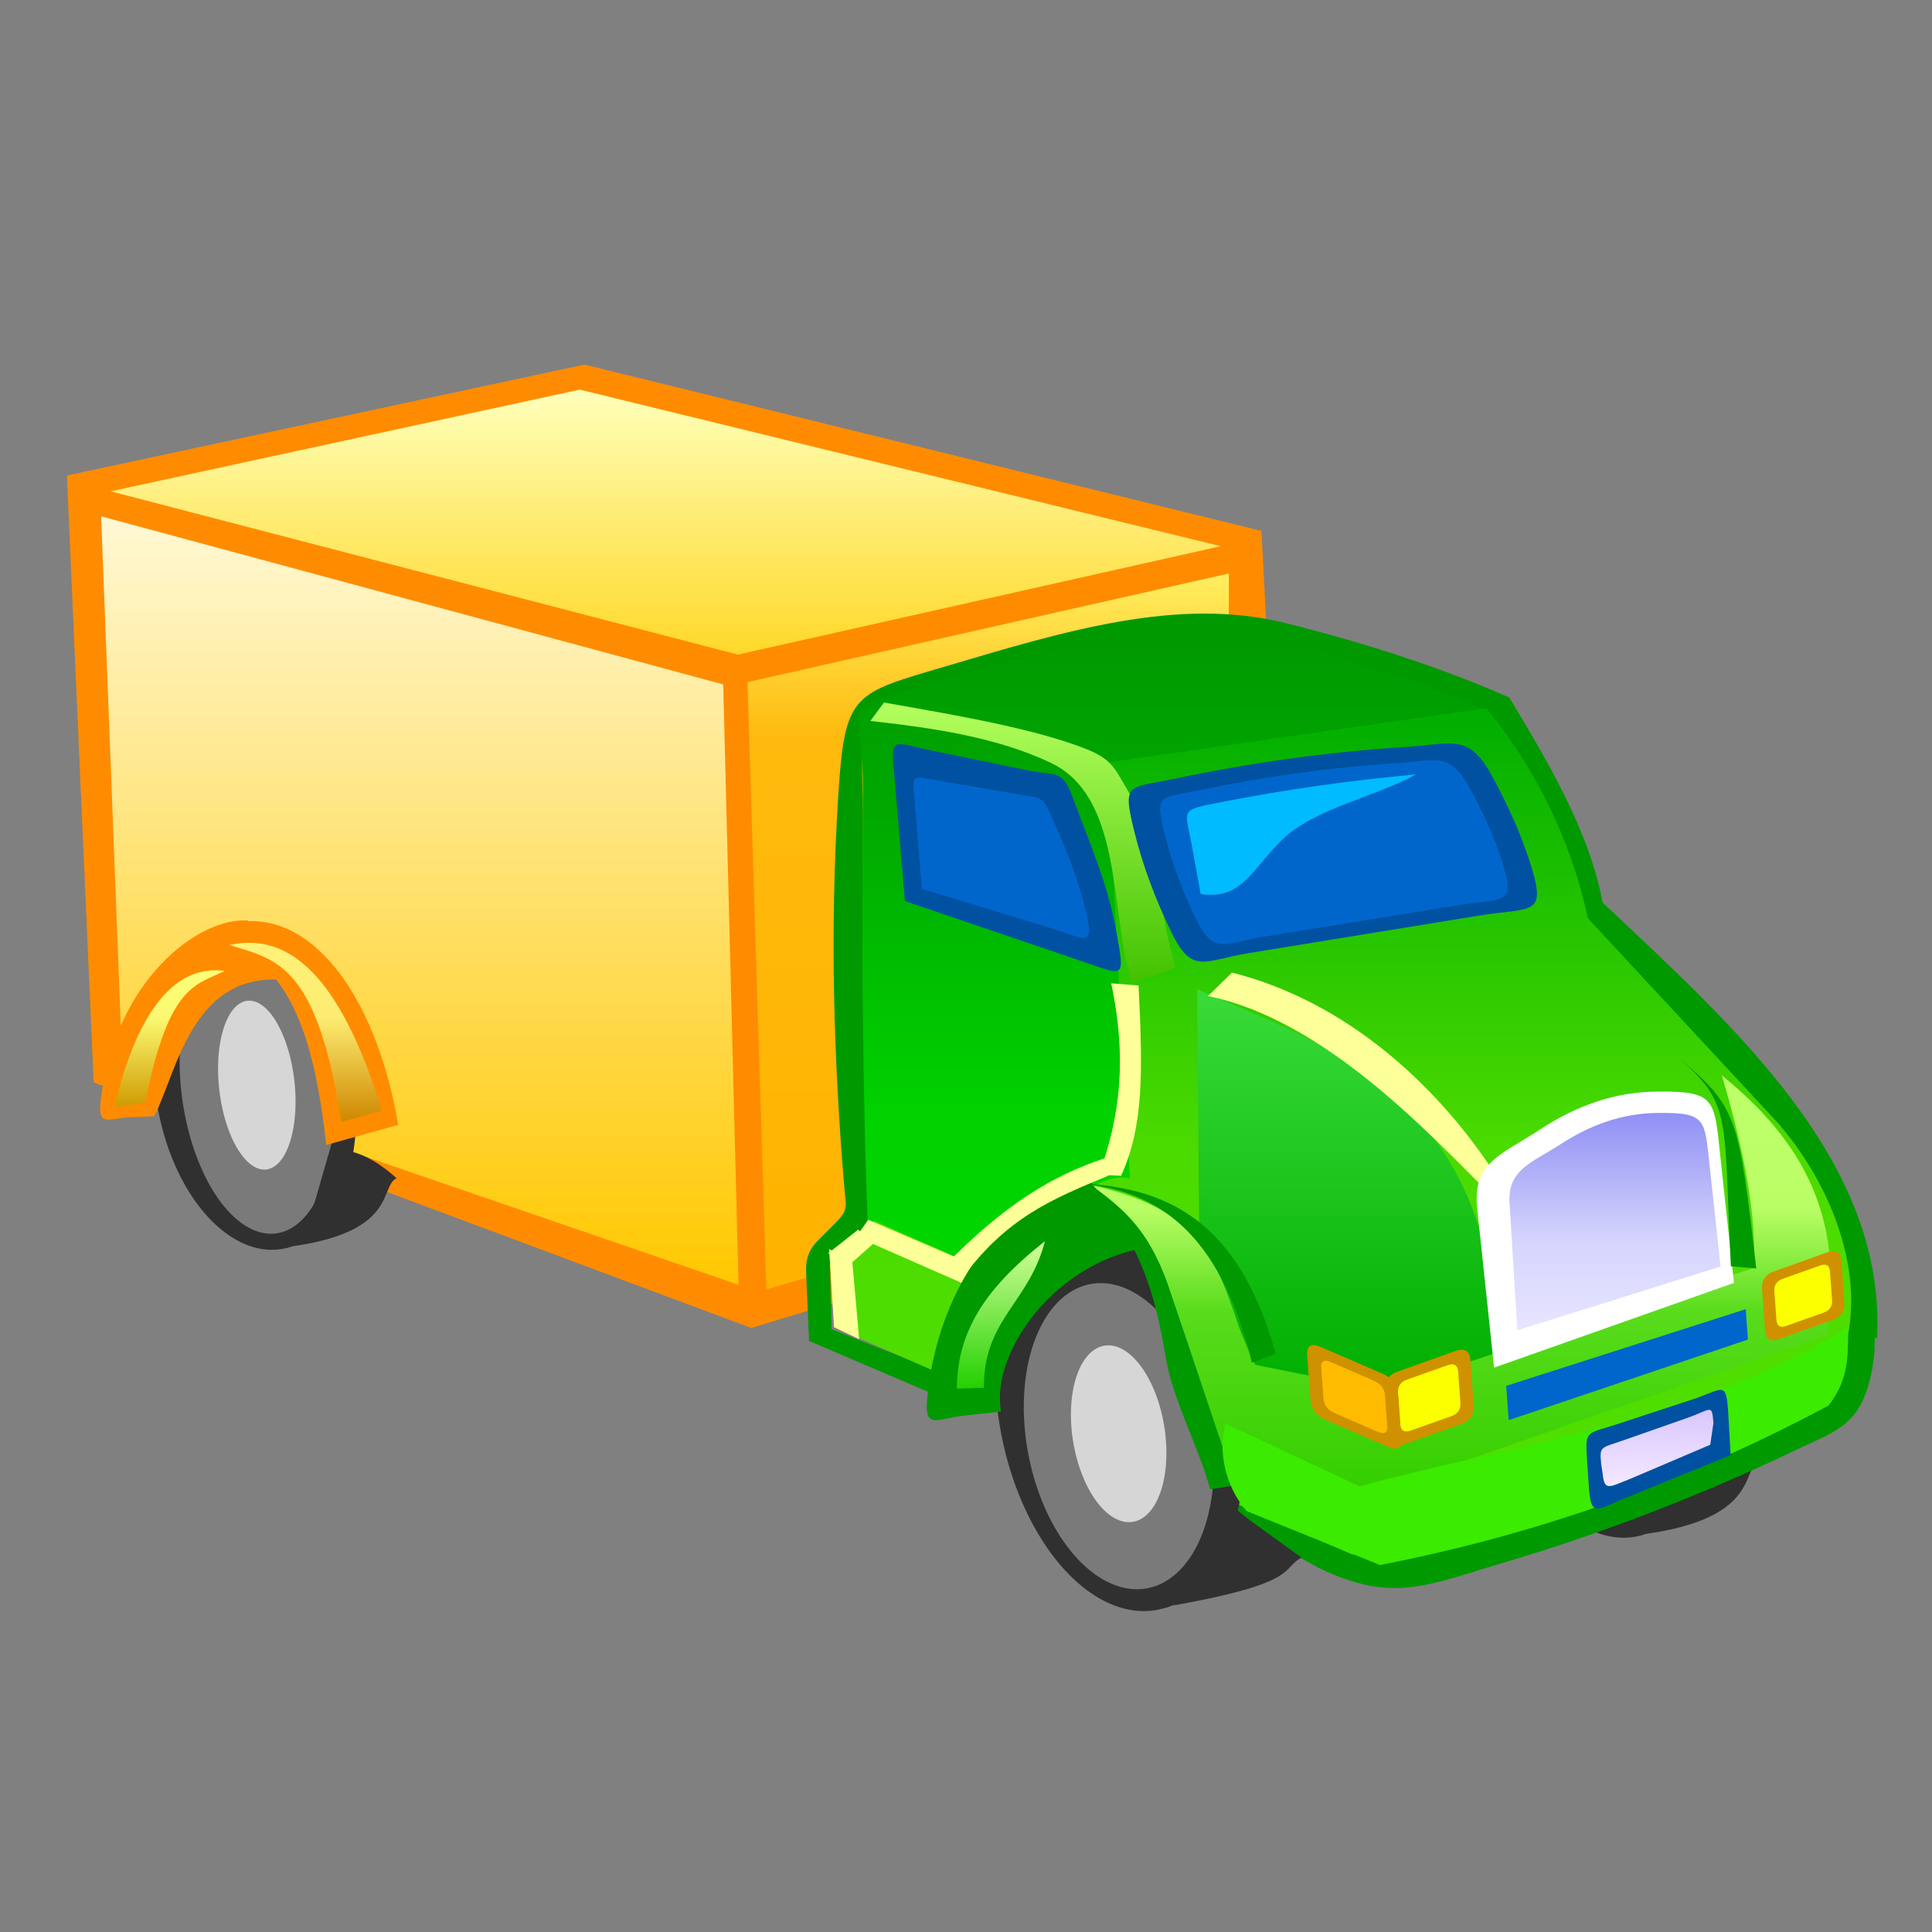 <?xml version="1.0" encoding="UTF-8" standalone="no"?>
<svg
   xmlns:dc="http://purl.org/dc/elements/1.1/"
   xmlns:cc="http://creativecommons.org/ns#"
   xmlns:rdf="http://www.w3.org/1999/02/22-rdf-syntax-ns#"
   xmlns:svg="http://www.w3.org/2000/svg"
   xmlns="http://www.w3.org/2000/svg"
   xmlns:xlink="http://www.w3.org/1999/xlink"
   xmlns:sodipodi="http://sodipodi.sourceforge.net/DTD/sodipodi-0.dtd"
   xmlns:inkscape="http://www.inkscape.org/namespaces/inkscape"
   width="75mm"
   height="75mm"
   viewBox="0 0 75 75"
   version="1.1"
   id="svg9088"
   inkscape:version="1.0.1 (3bc2e813f5, 2020-09-07)"
   sodipodi:docname="Pion1.svg">
  <rect x="0" y="0" width="75" height="75" fill="#808080" stroke="none"/>
  <defs
     id="defs9082">
    <linearGradient
       xlink:href="#grad1"
       id="grad2"
       x1="242.601"
       y1="175.33"
       x2="242.601"
       y2="196.89"
       gradientTransform="scale(0.927,1.079)"
       gradientUnits="userSpaceOnUse" />
    <linearGradient
       id="grad1">
      <stop
         offset="0%"
         stop-color="#d0ff78"
         stop-opacity="1"
         id="stop846" />
      <stop
         offset="43%"
         stop-color="#bcf967"
         stop-opacity="1"
         id="stop848" />
      <stop
         offset="58%"
         stop-color="#71df28"
         stop-opacity="1"
         id="stop850" />
      <stop
         offset="100%"
         stop-color="#42cf00"
         stop-opacity="1"
         id="stop852" />
    </linearGradient>
    <linearGradient
       xlink:href="#grad1"
       id="grad4"
       x1="232.874"
       y1="173.613"
       x2="232.874"
       y2="189.667"
       gradientTransform="scale(0.901,1.11)"
       gradientUnits="userSpaceOnUse" />
    <linearGradient
       xlink:href="#grad5"
       id="grad6"
       x1="133.641"
       y1="81.551"
       x2="133.641"
       y2="158.155"
       gradientTransform="scale(0.824,1.213)"
       gradientUnits="userSpaceOnUse" />
    <linearGradient
       id="grad5">
      <stop
         offset="0%"
         stop-color="#ffef61"
         stop-opacity="1"
         id="stop877" />
      <stop
         offset="23%"
         stop-color="#ffba0d"
         stop-opacity="1"
         id="stop879" />
      <stop
         offset="100%"
         stop-color="#ffb300"
         stop-opacity="1"
         id="stop881" />
    </linearGradient>
    <linearGradient
       xlink:href="#grad7"
       id="grad8"
       x1="126.308"
       y1="105.468"
       x2="126.308"
       y2="188.796"
       gradientTransform="scale(0.987,1.013)"
       gradientUnits="userSpaceOnUse" />
    <linearGradient
       id="grad7">
      <stop
         offset="0%"
         stop-color="#009900"
         stop-opacity="1"
         id="stop893" />
      <stop
         offset="28%"
         stop-color="#00a900"
         stop-opacity="1"
         id="stop895" />
      <stop
         offset="74%"
         stop-color="#00d200"
         stop-opacity="1"
         id="stop897" />
      <stop
         offset="100%"
         stop-color="#00d600"
         stop-opacity="1"
         id="stop899" />
    </linearGradient>
    <linearGradient
       xlink:href="#grad9"
       id="grad10"
       x1="109.529"
       y1="128.507"
       x2="109.529"
       y2="249.924"
       gradientTransform="scale(1.104,0.906)"
       gradientUnits="userSpaceOnUse" />
    <linearGradient
       id="grad9">
      <stop
         offset="0%"
         stop-color="#00ae00"
         stop-opacity="1"
         id="stop907" />
      <stop
         offset="52%"
         stop-color="#4bdb00"
         stop-opacity="1"
         id="stop909" />
      <stop
         offset="100%"
         stop-color="#52e000"
         stop-opacity="1"
         id="stop911" />
    </linearGradient>
    <linearGradient
       xlink:href="#grad11"
       id="grad12"
       x1="193.027"
       y1="133.983"
       x2="193.027"
       y2="179.286"
       gradientTransform="scale(0.876,1.141)"
       gradientUnits="userSpaceOnUse" />
    <linearGradient
       id="grad11">
      <stop
         offset="0%"
         stop-color="#39db39"
         stop-opacity="1"
         id="stop919" />
      <stop
         offset="100%"
         stop-color="#00ae00"
         stop-opacity="1"
         id="stop921" />
    </linearGradient>
    <linearGradient
       xlink:href="#grad13"
       id="grad14"
       x1="120.515"
       y1="121.212"
       x2="120.515"
       y2="159.41"
       gradientTransform="scale(1.048,0.955)"
       gradientUnits="userSpaceOnUse" />
    <linearGradient
       id="grad13">
      <stop
         offset="0%"
         stop-color="#b4ff5e"
         stop-opacity="1"
         id="stop937" />
      <stop
         offset="100%"
         stop-color="#41c200"
         stop-opacity="1"
         id="stop939" />
    </linearGradient>
    <linearGradient
       xlink:href="#grad15"
       id="grad16"
       x1="113.097"
       y1="222.664"
       x2="113.097"
       y2="295.491"
       gradientTransform="scale(1.357,0.737)"
       gradientUnits="userSpaceOnUse" />
    <linearGradient
       id="grad15">
      <stop
         offset="0%"
         stop-color="#beff69"
         stop-opacity="1"
         id="stop951" />
      <stop
         offset="32%"
         stop-color="#bafe66"
         stop-opacity="1"
         id="stop953" />
      <stop
         offset="57%"
         stop-color="#59dc1c"
         stop-opacity="1"
         id="stop955" />
      <stop
         offset="100%"
         stop-color="#34cf00"
         stop-opacity="1"
         id="stop957" />
    </linearGradient>
    <linearGradient
       xlink:href="#grad17"
       id="grad18"
       x1="177.097"
       y1="144.241"
       x2="177.097"
       y2="159.112"
       gradientTransform="scale(0.777,1.287)"
       gradientUnits="userSpaceOnUse" />
    <linearGradient
       id="grad17">
      <stop
         offset="0%"
         stop-color="#d4ff9c"
         stop-opacity="1"
         id="stop971" />
      <stop
         offset="100%"
         stop-color="#23d100"
         stop-opacity="1"
         id="stop973" />
    </linearGradient>
    <linearGradient
       xlink:href="#grad19"
       id="grad20"
       x1="212.092"
       y1="167.372"
       x2="212.092"
       y2="195.332"
       gradientTransform="scale(0.99,1.01)"
       gradientUnits="userSpaceOnUse" />
    <linearGradient
       id="grad19">
      <stop
         offset="0%"
         stop-color="#9090f5"
         stop-opacity="1"
         id="stop1014" />
      <stop
         offset="58%"
         stop-color="#d5d4fd"
         stop-opacity="1"
         id="stop1016" />
      <stop
         offset="100%"
         stop-color="#e7e5ff"
         stop-opacity="1"
         id="stop1018" />
    </linearGradient>
    <linearGradient
       xlink:href="#grad21"
       id="grad22"
       x1="27.721"
       y1="83.782"
       x2="27.721"
       y2="175.103"
       gradientTransform="scale(0.915,1.092)"
       gradientUnits="userSpaceOnUse" />
    <linearGradient
       id="grad21">
      <stop
         offset="0%"
         stop-color="#fff8d4"
         stop-opacity="1"
         id="stop1036" />
      <stop
         offset="100%"
         stop-color="#ffc800"
         stop-opacity="1"
         id="stop1038" />
    </linearGradient>
    <linearGradient
       xlink:href="#grad23"
       id="grad24"
       x1="12.947"
       y1="154.453"
       x2="12.947"
       y2="225.217"
       gradientTransform="scale(2.057,0.486)"
       gradientUnits="userSpaceOnUse" />
    <linearGradient
       id="grad23">
      <stop
         offset="0%"
         stop-color="#feffba"
         stop-opacity="1"
         id="stop1046" />
      <stop
         offset="100%"
         stop-color="#ffd829"
         stop-opacity="1"
         id="stop1048" />
    </linearGradient>
    <linearGradient
       xlink:href="#grad25"
       id="grad26"
       x1="45.538"
       y1="136.141"
       x2="45.538"
       y2="157.701"
       gradientTransform="scale(0.927,1.079)"
       gradientUnits="userSpaceOnUse" />
    <linearGradient
       id="grad25">
      <stop
         offset="0%"
         stop-color="#fff278"
         stop-opacity="1"
         id="stop1069" />
      <stop
         offset="42%"
         stop-color="#fcec71"
         stop-opacity="1"
         id="stop1071" />
      <stop
         offset="100%"
         stop-color="#cf8700"
         stop-opacity="1"
         id="stop1073" />
    </linearGradient>
    <linearGradient
       xlink:href="#grad27"
       id="grad28"
       x1="30.107"
       y1="135.527"
       x2="30.107"
       y2="151.581"
       gradientTransform="scale(0.901,1.11)"
       gradientUnits="userSpaceOnUse" />
    <linearGradient
       id="grad27">
      <stop
         offset="0%"
         stop-color="#fdff78"
         stop-opacity="1"
         id="stop1081" />
      <stop
         offset="36%"
         stop-color="#faf870"
         stop-opacity="1"
         id="stop1083" />
      <stop
         offset="100%"
         stop-color="#cf9b00"
         stop-opacity="1"
         id="stop1085" />
    </linearGradient>
    <linearGradient
       xlink:href="#grad29"
       id="grad30"
       x1="181.639"
       y1="253.683"
       x2="181.639"
       y2="265.787"
       gradientTransform="scale(1.222,0.818)"
       gradientUnits="userSpaceOnUse" />
    <linearGradient
       id="grad29">
      <stop
         offset="0%"
         stop-color="#d8c7ff"
         stop-opacity="1"
         id="stop1095" />
      <stop
         offset="100%"
         stop-color="#f4e8ff"
         stop-opacity="1"
         id="stop1097" />
    </linearGradient>
    <linearGradient
       xlink:href="#grad1"
       id="linearGradient2460"
       x1="0"
       y1="0"
       x2="0"
       y2="1"
       gradientTransform="rotate(16,0.5,0.5)"
       gradientUnits="objectBoundingBox" />
    <linearGradient
       xlink:href="#grad1"
       id="linearGradient2469"
       x1="0"
       y1="0"
       x2="0"
       y2="1"
       gradientTransform="rotate(-173,0.5,0.5)"
       gradientUnits="objectBoundingBox" />
    <linearGradient
       xlink:href="#grad5"
       id="linearGradient2483"
       x1="0"
       y1="0"
       x2="0"
       y2="1"
       gradientTransform="rotate(-6,0.5,0.5)"
       gradientUnits="objectBoundingBox" />
    <linearGradient
       xlink:href="#grad7"
       id="linearGradient2499"
       x1="0"
       y1="0"
       x2="0"
       y2="1"
       gradientTransform="rotate(-70,0.5,0.5)"
       gradientUnits="objectBoundingBox" />
    <linearGradient
       xlink:href="#grad9"
       id="linearGradient2511"
       x1="0"
       y1="0"
       x2="0"
       y2="1"
       gradientTransform="rotate(39,0.5,0.5)"
       gradientUnits="objectBoundingBox" />
    <linearGradient
       xlink:href="#grad11"
       id="linearGradient2521"
       x1="0"
       y1="0"
       x2="0"
       y2="1"
       gradientTransform="rotate(35,0.5,0.5)"
       gradientUnits="objectBoundingBox" />
    <linearGradient
       xlink:href="#grad13"
       id="linearGradient2535"
       x1="0"
       y1="0"
       x2="0"
       y2="1"
       gradientTransform="rotate(28,0.5,0.5)"
       gradientUnits="objectBoundingBox" />
    <linearGradient
       xlink:href="#grad15"
       id="linearGradient2551"
       x1="0"
       y1="0"
       x2="0"
       y2="1"
       gradientTransform="rotate(13,0.5,0.5)"
       gradientUnits="objectBoundingBox" />
    <linearGradient
       xlink:href="#grad17"
       id="linearGradient2564"
       x1="0"
       y1="0"
       x2="0"
       y2="1"
       gradientTransform="rotate(175,0.5,0.5)"
       gradientUnits="objectBoundingBox" />
    <linearGradient
       xlink:href="#grad19"
       id="linearGradient2594"
       x1="0"
       y1="0"
       x2="0"
       y2="1"
       gradientTransform="rotate(11,0.5,0.5)"
       gradientUnits="objectBoundingBox" />
    <linearGradient
       xlink:href="#grad21"
       id="linearGradient2609"
       x1="0"
       y1="0"
       x2="0"
       y2="1"
       gradientTransform="rotate(-8,0.5,0.5)"
       gradientUnits="objectBoundingBox" />
    <linearGradient
       xlink:href="#grad23"
       id="linearGradient2619"
       x1="0"
       y1="0"
       x2="0"
       y2="1"
       gradientTransform="rotate(31,0.5,0.5)"
       gradientUnits="objectBoundingBox" />
    <linearGradient
       xlink:href="#grad25"
       id="linearGradient2638"
       x1="0"
       y1="0"
       x2="0"
       y2="1"
       gradientTransform="rotate(16,0.5,0.5)"
       gradientUnits="objectBoundingBox" />
    <linearGradient
       xlink:href="#grad27"
       id="linearGradient2650"
       x1="0"
       y1="0"
       x2="0"
       y2="1"
       gradientTransform="rotate(-173,0.5,0.5)"
       gradientUnits="objectBoundingBox" />
    <linearGradient
       xlink:href="#grad29"
       id="linearGradient2661"
       x1="0"
       y1="0"
       x2="0"
       y2="1"
       gradientTransform="rotate(4,0.5,0.5)"
       gradientUnits="objectBoundingBox" />
  </defs>
  <sodipodi:namedview
     id="base"
     pagecolor="#ffffff"
     bordercolor="#666666"
     borderopacity="1.0"
     inkscape:pageopacity="0.0"
     inkscape:pageshadow="2"
     inkscape:zoom="0.35"
     inkscape:cx="400"
     inkscape:cy="560"
     inkscape:document-units="mm"
     inkscape:current-layer="layer1"
     inkscape:document-rotation="0"
     showgrid="false"
     inkscape:window-width="1267"
     inkscape:window-height="1040"
     inkscape:window-x="78"
     inkscape:window-y="0"
     inkscape:window-maximized="0" />
  <g
     inkscape:label="Layer 1"
     inkscape:groupmode="layer"
     id="layer1">
    <g
       id="Layer1000"
       transform="matrix(0.296,0,0,0.299,-3.585,-7.324)">
      <g
         id="Layer1001">
        <path
           d="m 219.825,178.526 a 14.174,23.023 -9.909 0 0 -11.487,23.308 14.174,23.023 -9.909 1 0 11.487,-23.308 z"
           style="fill:#303030;fill-rule:evenodd"
           id="path833" />
        <path
           d="m 220.654,180.314 a 10.83,20.91 -7.618 0 0 -8.636,21.156 10.83,20.91 -7.618 1 0 8.636,-21.156 z"
           style="fill:#7a7a7a;fill-rule:evenodd"
           id="path835" />
        <path
           d="m 221.698,188.766 a 5.421,12.056 -6.468 0 0 -4.261,12.185 5.421,12.056 -6.468 1 0 4.261,-12.185 z"
           style="fill:#d6d6d6;fill-rule:evenodd"
           id="path837" />
        <path
           d="m 226.056,223.872 c 17.29,-1.804 14.293,-8.711 16.863,-9.894 -6.61,-5.853 -9.062,-2.69 -9.127,-5.592 -3.448,11.559 -4.045,16.012 -7.736,15.486 z"
           style="fill:#303030;fill-rule:evenodd"
           id="path839" />
      </g>
      <g
         id="Layer1002">
        <path
           d="m 214.964,211.702 -3.109,0.137 c -2.908,0.122 -4.32,1.355 -3.9,-2.178 1.855,-15.595 12.83,-23.825 19.286,-23.367 l 4.403,7.689 c -11.798,-0.789 -13.754,12.178 -16.68,17.72 z"
           style="fill:#009900;fill-rule:evenodd"
           id="path842" />
        <path
           d="m 246.971,212.829 -9.444,2.602 c -2.045,-18.506 -6.612,-24.069 -15.282,-27.651 10.515,-5.397 21.27,5.132 24.726,25.049 z"
           style="fill:#009900;fill-rule:evenodd"
           id="path844" />
        <defs
           id="defs856">
          <linearGradient
             id="linearGradient10195">
            <stop
               offset="0%"
               stop-color="#d0ff78"
               stop-opacity="1"
               id="stop2450" />
            <stop
               offset="43%"
               stop-color="#bcf967"
               stop-opacity="1"
               id="stop2452" />
            <stop
               offset="58%"
               stop-color="#71df28"
               stop-opacity="1"
               id="stop2454" />
            <stop
               offset="100%"
               stop-color="#42cf00"
               stop-opacity="1"
               id="stop2456" />
          </linearGradient>
          <linearGradient
             xlink:href="#grad1"
             id="linearGradient10249"
             x1="0"
             y1="0"
             x2="0"
             y2="1"
             gradientTransform="rotate(16,0.5,0.5)"
             gradientUnits="objectBoundingBox" />
        </defs>
        <path
           d="m 244.819,210.961 -5.312,1.484 c -3.204,-20.59 -8.538,-21.073 -14.67,-22.974 7.883,-1.727 14.601,4.133 19.981,21.49 z"
           style="fill:url(#grad2)"
           id="path858" />
        <defs
           id="defs870">
          <linearGradient
             id="linearGradient10198">
            <stop
               offset="0%"
               stop-color="#d0ff78"
               stop-opacity="1"
               id="stop860" />
            <stop
               offset="43%"
               stop-color="#bcf967"
               stop-opacity="1"
               id="stop862" />
            <stop
               offset="58%"
               stop-color="#71df28"
               stop-opacity="1"
               id="stop864" />
            <stop
               offset="100%"
               stop-color="#42cf00"
               stop-opacity="1"
               id="stop866" />
          </linearGradient>
          <linearGradient
             xlink:href="#grad1"
             id="linearGradient10258"
             x1="0"
             y1="0"
             x2="0"
             y2="1"
             gradientTransform="rotate(-173,0.5,0.5)"
             gradientUnits="objectBoundingBox" />
        </defs>
        <path
           d="m 209.752,210.575 4.022,-0.623 c 3.101,-15.394 6.628,-15.25 10.438,-17.107 -6.02,-0.879 -11.338,4.391 -14.46,17.73 z"
           style="fill:url(#grad4)"
           id="path872" />
      </g>
      <path
         d="m 24.399,165.038 -3.513,-78.807 67.873,-14.402 88.787,21.596 4.355,82.05 -71.262,21.433 z"
         style="fill:#ff8c00;fill-rule:evenodd"
         id="path875" />
      <defs
         id="defs885">
        <linearGradient
           id="linearGradient10201">
          <stop
             offset="0%"
             stop-color="#ffef61"
             stop-opacity="1"
             id="stop2475" />
          <stop
             offset="23%"
             stop-color="#ffba0d"
             stop-opacity="1"
             id="stop2477" />
          <stop
             offset="100%"
             stop-color="#ffb300"
             stop-opacity="1"
             id="stop2479" />
        </linearGradient>
        <linearGradient
           xlink:href="#grad5"
           id="linearGradient10268"
           x1="0"
           y1="0"
           x2="0"
           y2="1"
           gradientTransform="rotate(-6,0.5,0.5)"
           gradientUnits="objectBoundingBox" />
      </defs>
      <path
         d="m 112.619,191.899 -2.477,-78.844 63.135,-14.104 -0.23,75.336 z"
         style="fill:url(#grad6)"
         id="path887" />
      <path
         d="m 256.452,190.248 c 1.38,4.146 2.104,8.432 0.959,13.118 -1.576,6.454 -4.69,6.961 -10.335,9.644 -11.299,5.372 -24.589,10.494 -37.242,14.21 -10.728,3.151 -15.002,5.46 -24.737,0.864 l -11.758,-6.475 c -1.857,-3.881 -2.025,-7.601 -0.649,-10.691 1.502,-3.372 1.835,-5.278 6.016,-2.228 l 1.48,0.792 12.409,6.645 c 22.198,-3.01 45.476,-12.079 59.749,-18.369 3.051,-1.344 2.888,-5.071 4.108,-7.511 z"
         style="fill:#009900;fill-rule:evenodd"
         id="path889" />
      <path
         d="m 134.023,205.281 -15.8,-6.686 -0.378,-8.558 c -0.088,-1.523 0.029,-3.041 1.58,-4.526 l 2.307,-2.295 c 1.739,-1.731 1.307,-2.167 1.104,-4.594 -1.352,-16.136 -1.956,-33.107 -0.76,-51.252 0.853,-12.947 1.996,-12.828 14.138,-16.385 15.605,-4.572 30.443,-9.073 44.553,-5.583 10.742,2.657 20.683,5.888 29.295,9.66 4.94,8.155 10.49,17.31 12.229,26.612 17.239,16.118 37.222,33.581 35.986,56.566 l -3.866,-0.529 c -7.025,-21.268 -18.519,-40.317 -35.176,-53.662 -2.032,-10.456 -5.802,-19.739 -12.112,-27.308 -8.205,-2.873 -16.445,-5.936 -25.284,-7.822 -11.515,-2.457 -18.011,-1.58 -29.827,0.646 -5.661,1.066 -10.698,2.396 -15.074,3.607 -14.007,3.877 -11.545,5.315 -11.66,18.925 -0.153,18.21 0.516,34.959 1.515,50.827 l -5.852,4.74 0.234,9.408 13.238,5.177 z"
         style="fill:#009900;fill-rule:evenodd"
         id="path891" />
      <defs
         id="defs903">
        <linearGradient
           id="linearGradient10204">
          <stop
             offset="0%"
             stop-color="#009900"
             stop-opacity="1"
             id="stop2489" />
          <stop
             offset="28%"
             stop-color="#00a900"
             stop-opacity="1"
             id="stop2491" />
          <stop
             offset="74%"
             stop-color="#00d200"
             stop-opacity="1"
             id="stop2493" />
          <stop
             offset="100%"
             stop-color="#00d600"
             stop-opacity="1"
             id="stop2495" />
        </linearGradient>
        <linearGradient
           xlink:href="#grad7"
           id="linearGradient10279"
           x1="0"
           y1="0"
           x2="0"
           y2="1"
           gradientTransform="rotate(-70,0.5,0.5)"
           gradientUnits="objectBoundingBox" />
      </defs>
      <path
         d="m 126.807,115.535 c -3.699,1.252 -1.471,2.681 -1.53,11.244 -0.132,19.008 -0.118,38.139 0.692,57.939 l 14.342,6.566 c 3.662,-3.219 6.791,-11.278 21.374,-13.404 -1.277,-9.508 -1.199,-19.012 -2.106,-28.882 -0.776,-8.438 -2.568,-15.771 -2.188,-24.049 l 49.517,-8.184 c -6.688,-3.251 -13.123,-4.822 -20.153,-7.312 -19.551,-6.926 -47.076,1.726 -59.949,6.082 z"
         style="fill:url(#grad8)"
         id="path905" />
      <defs
         id="defs915">
        <linearGradient
           id="linearGradient10207">
          <stop
             offset="0%"
             stop-color="#00ae00"
             stop-opacity="1"
             id="stop2503" />
          <stop
             offset="52%"
             stop-color="#4bdb00"
             stop-opacity="1"
             id="stop2505" />
          <stop
             offset="100%"
             stop-color="#52e000"
             stop-opacity="1"
             id="stop2507" />
        </linearGradient>
        <linearGradient
           xlink:href="#grad9"
           id="linearGradient10287"
           x1="0"
           y1="0"
           x2="0"
           y2="1"
           gradientTransform="rotate(39,0.5,0.5)"
           gradientUnits="objectBoundingBox" />
      </defs>
      <path
         d="m 126.813,182.99 -5.927,4.147 0.791,9.729 67.713,29.426 c 15.043,1.259 34.705,-5.312 53.396,-14.193 17.544,-8.336 13.912,-28.809 2.445,-41.859 l -24.869,-26.519 c -2.229,-10.259 -6.96,-19.593 -13.293,-27.286 l -49.786,7.05 3.026,54.043 c -4.882,-1.521 -13.634,8.087 -18.451,12.07 z"
         style="fill:url(#grad10)"
         id="path917" />
      <defs
         id="defs925">
        <linearGradient
           id="linearGradient10210">
          <stop
             offset="0%"
             stop-color="#39db39"
             stop-opacity="1"
             id="stop2515" />
          <stop
             offset="100%"
             stop-color="#00ae00"
             stop-opacity="1"
             id="stop2517" />
        </linearGradient>
        <linearGradient
           xlink:href="#grad11"
           id="linearGradient10294"
           x1="0"
           y1="0"
           x2="0"
           y2="1"
           gradientTransform="rotate(35,0.5,0.5)"
           gradientUnits="objectBoundingBox" />
      </defs>
      <path
         d="m 169.107,152.936 c 8.45,3.518 16.479,6.829 22.481,11.086 11.493,8.151 16.52,20.116 17.208,36.113 -11.148,5.294 -23.468,6.113 -32.125,1.478 -4.654,-10.223 -4.567,-12.637 -7.295,-17.654 z"
         style="fill:url(#grad12)"
         id="path927" />
      <path
         d="m 173.688,150.77 -3.162,3.043 c 15.033,3.032 28.612,17.403 36.929,25.666 l -0.05,-3.735 C 200.42,165.562 188.989,154.603 173.688,150.77 Z"
         style="fill:#fdff99;fill-rule:evenodd"
         id="path929" />
      <path
         d="m 139.526,188.618 -13.549,-5.762 -1.553,2.196 15.013,6.531 z"
         style="fill:#fdff99;fill-rule:evenodd"
         id="path931" />
      <path
         d="m 154.481,149.464 -23.686,-7.979 -1.409,-16.453 c -0.407,-4.754 -0.331,-4.261 4.133,-3.251 l 13.815,2.821 c 3.474,0.576 4.17,-0.004 5.397,3.26 2.201,5.854 4.756,11.589 5.843,17.841 1.01,5.809 1.077,5.523 -4.093,3.76 z"
         style="fill:#0051a1;fill-rule:evenodd"
         id="path933" />
      <path
         d="m 150.874,145.277 -17.875,-5.38 -0.872,-10.776 c -0.352,-4.369 -0.727,-3.912 3.546,-3.191 l 10.365,1.749 c 2.708,0.457 2.813,0.244 3.938,2.734 1.841,4.075 3.679,8.384 4.694,13.078 0.796,3.68 -0.149,3.053 -3.797,1.787 z"
         style="fill:#0066cc;fill-rule:evenodd"
         id="path935" />
      <defs
         id="defs943">
        <linearGradient
           id="linearGradient10213">
          <stop
             offset="0%"
             stop-color="#b4ff5e"
             stop-opacity="1"
             id="stop2529" />
          <stop
             offset="100%"
             stop-color="#41c200"
             stop-opacity="1"
             id="stop2531" />
        </linearGradient>
        <linearGradient
           xlink:href="#grad13"
           id="linearGradient10305"
           x1="0"
           y1="0"
           x2="0"
           y2="1"
           gradientTransform="rotate(28,0.5,0.5)"
           gradientUnits="objectBoundingBox" />
      </defs>
      <path
         d="m 128.041,115.703 c 7.575,1.347 18.032,3.003 25.298,5.581 4.648,1.649 4.691,2.463 7.172,6.719 4.392,7.532 2.93,12.689 5.759,22.086 l -5.747,2.075 c -2.885,-9.271 -1.087,-24.149 -10.584,-28.62 -7.066,-3.327 -15.429,-4.535 -23.686,-5.447 z"
         style="fill:url(#grad14)"
         id="path945" />
      <path
         d="m 154.882,181.448 a 15.873,26.428 -10.733 0 0 -11.727,27.685 15.873,26.428 -10.733 1 0 11.727,-27.685 z"
         style="fill:#303030;fill-rule:evenodd"
         id="path947" />
      <path
         d="m 155.72,191.123 a 12.099,20.096 -10.764 0 0 -8.942,21.054 12.099,20.096 -10.764 1 0 8.942,-21.054 z"
         style="fill:#7a7a7a;fill-rule:evenodd"
         id="path949" />
      <defs
         id="defs961">
        <linearGradient
           id="linearGradient10216">
          <stop
             offset="0%"
             stop-color="#beff69"
             stop-opacity="1"
             id="stop2541" />
          <stop
             offset="32%"
             stop-color="#bafe66"
             stop-opacity="1"
             id="stop2543" />
          <stop
             offset="57%"
             stop-color="#59dc1c"
             stop-opacity="1"
             id="stop2545" />
          <stop
             offset="100%"
             stop-color="#34cf00"
             stop-opacity="1"
             id="stop2547" />
        </linearGradient>
        <linearGradient
           xlink:href="#grad15"
           id="linearGradient10316"
           x1="0"
           y1="0"
           x2="0"
           y2="1"
           gradientTransform="rotate(13,0.5,0.5)"
           gradientUnits="objectBoundingBox" />
      </defs>
      <path
         d="m 153.438,177.996 c 10.73,8.639 11.705,8.02 15.519,32.293 0.682,4.341 0.621,6.317 5.027,6.385 l 19.61,1.127 58.144,-19.992 c 1.925,-13.502 -1.446,-23.78 -13.798,-33.687 2.395,8.226 4.464,16.484 4.25,24.975 l -48.765,15.913 -17.159,-3.411 c -4.688,-13.057 -5.011,-20.166 -22.829,-23.603 z"
         style="fill:url(#grad16)"
         id="path963" />
      <path
         d="m 157.146,199.182 a 6.056,11.587 -9.275 0 0 -4.358,12.071 6.056,11.587 -9.275 1 0 4.358,-12.071 z"
         style="fill:#d6d6d6;fill-rule:evenodd"
         id="path965" />
      <path
         d="m 143.396,207.764 -4.862,0.522 c -3.532,0.379 -5.202,1.881 -4.83,-2.121 1.644,-17.663 13.546,-28.25 21.418,-28.273 l 6.783,8.7 c -11.773,2.117 -19.878,13.721 -18.509,21.172 z"
         style="fill:#009900;fill-rule:evenodd"
         id="path967" />
      <path
         d="m 163.867,233.293 c 19.166,-3.167 16.126,-5.154 18.942,-6.564 -7.563,-5.505 -10.342,-6.803 -10.518,-9.777 -3.419,12.128 -4.299,16.6 -8.423,16.341 z"
         style="fill:#303030;fill-rule:evenodd"
         id="path969" />
      <defs
         id="defs977">
        <linearGradient
           id="linearGradient10219">
          <stop
             offset="0%"
             stop-color="#d4ff9c"
             stop-opacity="1"
             id="stop2558" />
          <stop
             offset="100%"
             stop-color="#23d100"
             stop-opacity="1"
             id="stop2560" />
        </linearGradient>
        <linearGradient
           xlink:href="#grad17"
           id="linearGradient10326"
           x1="0"
           y1="0"
           x2="0"
           y2="1"
           gradientTransform="rotate(175,0.5,0.5)"
           gradientUnits="objectBoundingBox" />
      </defs>
      <path
         d="m 141.146,204.673 -3.551,0.119 c 0.069,-7.242 3.498,-12.89 11.554,-19.141 -2.055,7.985 -8.067,10.129 -8.004,19.022 z"
         style="fill:url(#grad18)"
         id="path979" />
      <path
         d="m 179.405,200.251 -3.104,1.174 c -4.271,-17.274 -12.622,-22.329 -22.569,-23.288 11.409,0.507 20.89,4.864 25.672,22.114 z"
         style="fill:#009900;fill-rule:evenodd"
         id="path981" />
      <path
         d="m 174,209.934 17.812,8.531 c 21.034,-5.561 45.906,-10.365 65.154,-22.332 -0.193,3.463 -0.199,6.908 -3.164,10.652 -16.647,9.555 -36.71,17.16 -60.334,20.86 l -16.73,-7.164 c -2.851,-3.156 -3.788,-6.997 -2.739,-10.547 z"
         style="fill:#009900;fill-rule:evenodd"
         id="path983" />
      <path
         d="m 174.154,217.326 c -2.751,-7.971 -5.693,-16.817 -8.444,-24.788 -2.619,-8.05 -5.884,-10.883 -10.813,-14.396 7.036,7.883 8.749,14.721 10.099,22.602 0.98,5.721 4.32,11.542 5.823,17.118 z"
         style="fill:#009900;fill-rule:evenodd"
         id="path985" />
      <path
         d="m 172.822,209.316 17.586,8.156 c 20.523,-5.509 45.363,-8.778 64.132,-20.696 -0.182,3.462 0.283,6.462 -2.605,10.197 -16.873,8.963 -36.53,16.444 -58.859,20.711 l -17.471,-6.999 c -2.788,-3.162 -3.8,-7.823 -2.783,-11.369 z"
         style="fill:#3beb00;fill-rule:evenodd"
         id="path987" />
      <path
         d="m 196.269,121.489 c -10.067,0.631 -20.203,2.05 -30.139,4.119 -6.055,1.262 -6.872,0.356 -5.266,6.806 1.16,4.66 2.836,8.937 4.846,13.055 2.756,5.646 4.226,3.732 10.147,2.777 l 30.281,-4.886 c 7.101,-1.145 9.046,0.303 6.432,-7.494 -1.186,-3.536 -2.791,-6.921 -4.571,-10.239 -3.226,-6.018 -5.077,-4.556 -11.73,-4.139 z"
         style="fill:#0051a1;fill-rule:evenodd"
         id="path989" />
      <g
         id="Layer1003">
        <path
           d="m 241.059,194.47 -31.412,9.958 0.327,4.45 31.374,-10.465 z"
           style="fill:#0066cc;fill-rule:evenodd"
           id="path991" />
        <path
           d="m 195.026,123.595 c -8.574,0.541 -17.207,1.746 -25.669,3.498 -5.158,1.068 -5.852,0.306 -4.49,5.736 0.984,3.923 2.408,7.523 4.118,10.989 2.343,4.752 3.596,3.139 8.639,2.328 l 25.791,-4.143 c 6.048,-0.971 7.703,0.246 5.483,-6.316 -1.007,-2.977 -2.372,-5.825 -3.885,-8.618 -2.743,-5.064 -4.321,-3.831 -9.986,-3.474 z"
           style="fill:#0066cc;fill-rule:evenodd"
           id="path993" />
      </g>
      <g
         id="Layer1004">
        <path
           d="m 204.961,201.129 0.422,5.746 q 0.138,1.877 -1.701,2.525 l -7.571,2.67 q -1.839,0.649 -1.977,-1.228 l -0.422,-5.746 q -0.138,-1.877 1.701,-2.525 l 7.571,-2.67 q 1.839,-0.649 1.977,1.228 z"
           style="fill:#cf9100;fill-rule:evenodd"
           id="path996" />
        <path
           d="m 203.345,202.6 0.294,4.003 q 0.096,1.307 -1.194,1.76 l -5.309,1.863 q -1.29,0.453 -1.386,-0.855 l -0.294,-4.003 q -0.096,-1.307 1.194,-1.76 l 5.309,-1.863 q 1.29,-0.453 1.386,0.855 z"
           style="fill:#fbff00;fill-rule:evenodd"
           id="path998" />
      </g>
      <path
         d="m 195.465,205.533 0.422,5.746 q 0.138,1.877 -1.81,1.043 l -8.019,-3.431 q -1.948,-0.834 -2.086,-2.71 l -0.422,-5.746 q -0.138,-1.877 1.81,-1.043 l 8.019,3.431 q 1.948,0.833 2.086,2.71 z"
         style="fill:#cf9100;fill-rule:evenodd"
         id="path1001" />
      <g
         id="Layer1005">
        <path
           d="m 253.605,188.227 0.391,5.314 q 0.128,1.736 -1.573,2.336 l -7.002,2.469 q -1.701,0.6 -1.829,-1.136 l -0.391,-5.314 q -0.128,-1.736 1.573,-2.336 l 7.002,-2.469 q 1.701,-0.6 1.829,1.136 z"
           style="fill:#cf9100;fill-rule:evenodd"
           id="path1003" />
        <path
           d="m 252.11,189.588 0.272,3.702 q 0.089,1.209 -1.104,1.628 l -4.91,1.723 q -1.193,0.419 -1.282,-0.79 l -0.272,-3.702 q -0.089,-1.209 1.104,-1.628 l 4.91,-1.723 q 1.193,-0.419 1.282,0.79 z"
           style="fill:#fbff00;fill-rule:evenodd"
           id="path1005" />
      </g>
      <path
         d="m 193.749,205.65 0.294,4.003 q 0.096,1.307 -1.27,0.721 l -5.623,-2.414 q -1.366,-0.587 -1.462,-1.894 l -0.294,-4.003 q -0.096,-1.307 1.27,-0.721 l 5.623,2.414 q 1.366,0.586 1.462,1.894 z"
         style="fill:#ffbb00;fill-rule:evenodd"
         id="path1008" />
      <path
         d="m 161.433,152.442 -3.588,-0.277 c 2.117,9.906 1.13,17.443 -1.614,24.853 l 2.913,0.132 c 3.047,-6.645 2.814,-13.879 2.289,-24.709 z"
         style="fill:#fdff99;fill-rule:evenodd"
         id="path1010" />
      <path
         d="m 208.059,202.062 -2.22,-20.738 c -0.632,-5.971 3.268,-6.927 8.175,-10.138 4.969,-3.252 10.056,-4.907 15.261,-4.966 7.956,-0.09 7.642,0.946 8.48,8.646 l 1.763,16.19 z"
         style="fill:#ffffff;fill-rule:evenodd"
         id="path1012" />
      <defs
         id="defs1022">
        <linearGradient
           id="linearGradient10222">
          <stop
             offset="0%"
             stop-color="#9090f5"
             stop-opacity="1"
             id="stop2586" />
          <stop
             offset="58%"
             stop-color="#d5d4fd"
             stop-opacity="1"
             id="stop2588" />
          <stop
             offset="100%"
             stop-color="#e7e5ff"
             stop-opacity="1"
             id="stop2590" />
        </linearGradient>
        <linearGradient
           xlink:href="#grad19"
           id="linearGradient10352"
           x1="0"
           y1="0"
           x2="0"
           y2="1"
           gradientTransform="rotate(11,0.5,0.5)"
           gradientUnits="objectBoundingBox" />
      </defs>
      <path
         d="m 211.102,197.216 -0.982,-16.047 c -0.511,-4.796 2.693,-5.571 6.726,-8.16 4.084,-2.622 8.263,-3.961 12.536,-4.017 6.532,-0.086 6.273,0.747 6.952,6.931 l 1.427,13.005 z"
         style="fill:url(#grad20)"
         id="path1024" />
      <path
         d="m 124.653,184.139 -3.943,3.085 3.049,1.271 2.866,-2.519 z"
         style="fill:#fdff99;fill-rule:evenodd"
         id="path1026" />
      <path
         d="m 120.859,186.671 0.632,10.139 3.299,1.553 -0.919,-10.266 z"
         style="fill:#fdff99;fill-rule:evenodd"
         id="path1028" />
      <path
         d="m 136.13,188.701 1.826,2.223 c 6.014,-8.369 12.255,-10.792 19.541,-13.801 l -0.475,-2.257 c -6.91,2.258 -13.165,6.029 -20.892,13.834 z"
         style="fill:#fdff99;fill-rule:evenodd"
         id="path1030" />
      <path
         d="m 197.815,125.039 c -8.38,0.753 -16.743,1.902 -25.409,3.57 -5.669,1.09 -4.871,0.856 -4.031,5.424 l 1.201,6.535 c 5.504,0.824 6.816,-3.405 10.818,-7.17 4.204,-3.955 12.127,-5.448 17.421,-8.36 z"
         style="fill:#00bbff;fill-rule:evenodd"
         id="path1032" />
      <path
         d="m 242.443,189.18 -3.332,-0.278 c -0.956,-19.354 0.126,-20.943 -6.604,-26.887 7.455,6.259 7.673,7.676 9.936,27.165 z"
         style="fill:#009900;fill-rule:evenodd"
         id="path1034" />
      <defs
         id="defs1042">
        <linearGradient
           id="linearGradient10225">
          <stop
             offset="0%"
             stop-color="#fff8d4"
             stop-opacity="1"
             id="stop2603" />
          <stop
             offset="100%"
             stop-color="#ffc800"
             stop-opacity="1"
             id="stop2605" />
        </linearGradient>
        <linearGradient
           xlink:href="#grad21"
           id="linearGradient10364"
           x1="0"
           y1="0"
           x2="0"
           y2="1"
           gradientTransform="rotate(-8,0.5,0.5)"
           gradientUnits="objectBoundingBox" />
      </defs>
      <path
         d="m 106.958,113.354 -81.583,-21.825 2.815,72.317 80.776,27.449 z"
         style="fill:url(#grad22)"
         id="path1044" />
      <defs
         id="defs1052">
        <linearGradient
           id="linearGradient10228">
          <stop
             offset="0%"
             stop-color="#feffba"
             stop-opacity="1"
             id="stop2613" />
          <stop
             offset="100%"
             stop-color="#ffd829"
             stop-opacity="1"
             id="stop2615" />
        </linearGradient>
        <linearGradient
           xlink:href="#grad23"
           id="linearGradient10371"
           x1="0"
           y1="0"
           x2="0"
           y2="1"
           gradientTransform="rotate(31,0.5,0.5)"
           gradientUnits="objectBoundingBox" />
      </defs>
      <path
         d="M 88.144,75.084 26.633,88.284 108.881,109.484 172.2,95.407 Z"
         style="fill:url(#grad24)"
         id="path1054" />
      <g
         id="Layer1006">
        <path
           d="M 43.01,145.052 A 12.96,21.051 -9.909 0 0 32.507,166.363 12.96,21.051 -9.909 1 0 43.01,145.052 Z"
           style="fill:#303030;fill-rule:evenodd"
           id="path1056" />
        <path
           d="m 43.768,146.686 a 9.902,19.119 -7.618 0 0 -7.896,19.343 9.902,19.119 -7.618 1 0 7.896,-19.343 z"
           style="fill:#7a7a7a;fill-rule:evenodd"
           id="path1058" />
        <path
           d="m 44.723,154.414 a 4.956,11.023 -6.468 0 0 -3.896,11.141 4.956,11.023 -6.468 1 0 3.896,-11.141 z"
           style="fill:#d6d6d6;fill-rule:evenodd"
           id="path1060" />
        <path
           d="m 48.707,186.513 c 15.809,-1.65 13.069,-7.965 15.418,-9.047 -6.044,-5.351 -8.286,-2.46 -8.345,-5.113 -3.152,10.569 -3.699,14.641 -7.074,14.16 z"
           style="fill:#303030;fill-rule:evenodd"
           id="path1062" />
      </g>
      <path
         d="m 32.33,169.417 -3.109,0.137 c -2.907,0.122 -4.32,1.355 -3.9,-2.178 1.855,-15.595 12.83,-23.825 19.286,-23.367 l 4.403,7.689 c -11.798,-0.789 -13.754,12.178 -16.68,17.72 z"
         style="fill:#ff8c00;fill-rule:evenodd"
         id="path1065" />
      <path
         d="m 64.337,170.544 -9.444,2.602 c -2.044,-18.506 -6.612,-24.069 -15.282,-27.651 10.515,-5.397 21.27,5.132 24.726,25.049 z"
         style="fill:#ff8c00;fill-rule:evenodd"
         id="path1067" />
      <defs
         id="defs1077">
        <linearGradient
           id="linearGradient10231">
          <stop
             offset="0%"
             stop-color="#fff278"
             stop-opacity="1"
             id="stop2630" />
          <stop
             offset="42%"
             stop-color="#fcec71"
             stop-opacity="1"
             id="stop2632" />
          <stop
             offset="100%"
             stop-color="#cf8700"
             stop-opacity="1"
             id="stop2634" />
        </linearGradient>
        <linearGradient
           xlink:href="#grad25"
           id="linearGradient10386"
           x1="0"
           y1="0"
           x2="0"
           y2="1"
           gradientTransform="rotate(16,0.5,0.5)"
           gradientUnits="objectBoundingBox" />
      </defs>
      <path
         d="m 62.185,168.676 -5.312,1.484 c -3.204,-20.59 -8.538,-21.073 -14.67,-22.974 7.883,-1.727 14.601,4.133 19.981,21.49 z"
         style="fill:url(#grad26)"
         id="path1079" />
      <defs
         id="defs1089">
        <linearGradient
           id="linearGradient10234">
          <stop
             offset="0%"
             stop-color="#fdff78"
             stop-opacity="1"
             id="stop2642" />
          <stop
             offset="36%"
             stop-color="#faf870"
             stop-opacity="1"
             id="stop2644" />
          <stop
             offset="100%"
             stop-color="#cf9b00"
             stop-opacity="1"
             id="stop2646" />
        </linearGradient>
        <linearGradient
           xlink:href="#grad27"
           id="linearGradient10394"
           x1="0"
           y1="0"
           x2="0"
           y2="1"
           gradientTransform="rotate(-173,0.5,0.5)"
           gradientUnits="objectBoundingBox" />
      </defs>
      <path
         d="m 27.118,168.29 4.022,-0.623 c 3.101,-15.394 6.628,-15.25 10.438,-17.107 -6.02,-0.879 -11.338,4.391 -14.46,17.73 z"
         style="fill:url(#grad28)"
         id="path1091" />
      <path
         d="m 234.054,206.199 -10.008,3.246 c -3.946,1.279 -4.067,0.67 -3.781,4.81 l 0.231,3.351 c 0.283,4.094 1.149,2.774 4.672,1.429 l 13.914,-5.61 -0.309,-5.361 c -0.259,-4.486 -0.656,-3.182 -4.718,-1.865 z"
         style="fill:#0051a1;fill-rule:evenodd"
         id="path1093" />
      <defs
         id="defs1101">
        <linearGradient
           id="RESERVED_FOR_INKSCAPE_DUPLICATE_DEF_000000000">
          <stop
             offset="0%"
             stop-color="#d8c7ff"
             stop-opacity="1"
             id="stop2655" />
          <stop
             offset="100%"
             stop-color="#f4e8ff"
             stop-opacity="1"
             id="stop2657" />
        </linearGradient>
        <linearGradient
           xlink:href="#grad29"
           id="linearGradient10402"
           x1="0"
           y1="0"
           x2="0"
           y2="1"
           gradientTransform="rotate(4,0.5,0.5)"
           gradientUnits="objectBoundingBox" />
      </defs>
      <path
         d="m 233.321,208.613 -8.14,2.824 c -3.209,1.113 -3.307,0.769 -3.075,3.155 l 0.188,1.215 c 0.23,2.359 0.833,1.769 3.698,0.657 l 10.415,-4.395 0.417,-2.809 c -0.21,-2.589 -0.199,-1.793 -3.503,-0.647 z"
         style="fill:url(#grad30)"
         id="path1103" />
    </g>
  </g>
</svg>
